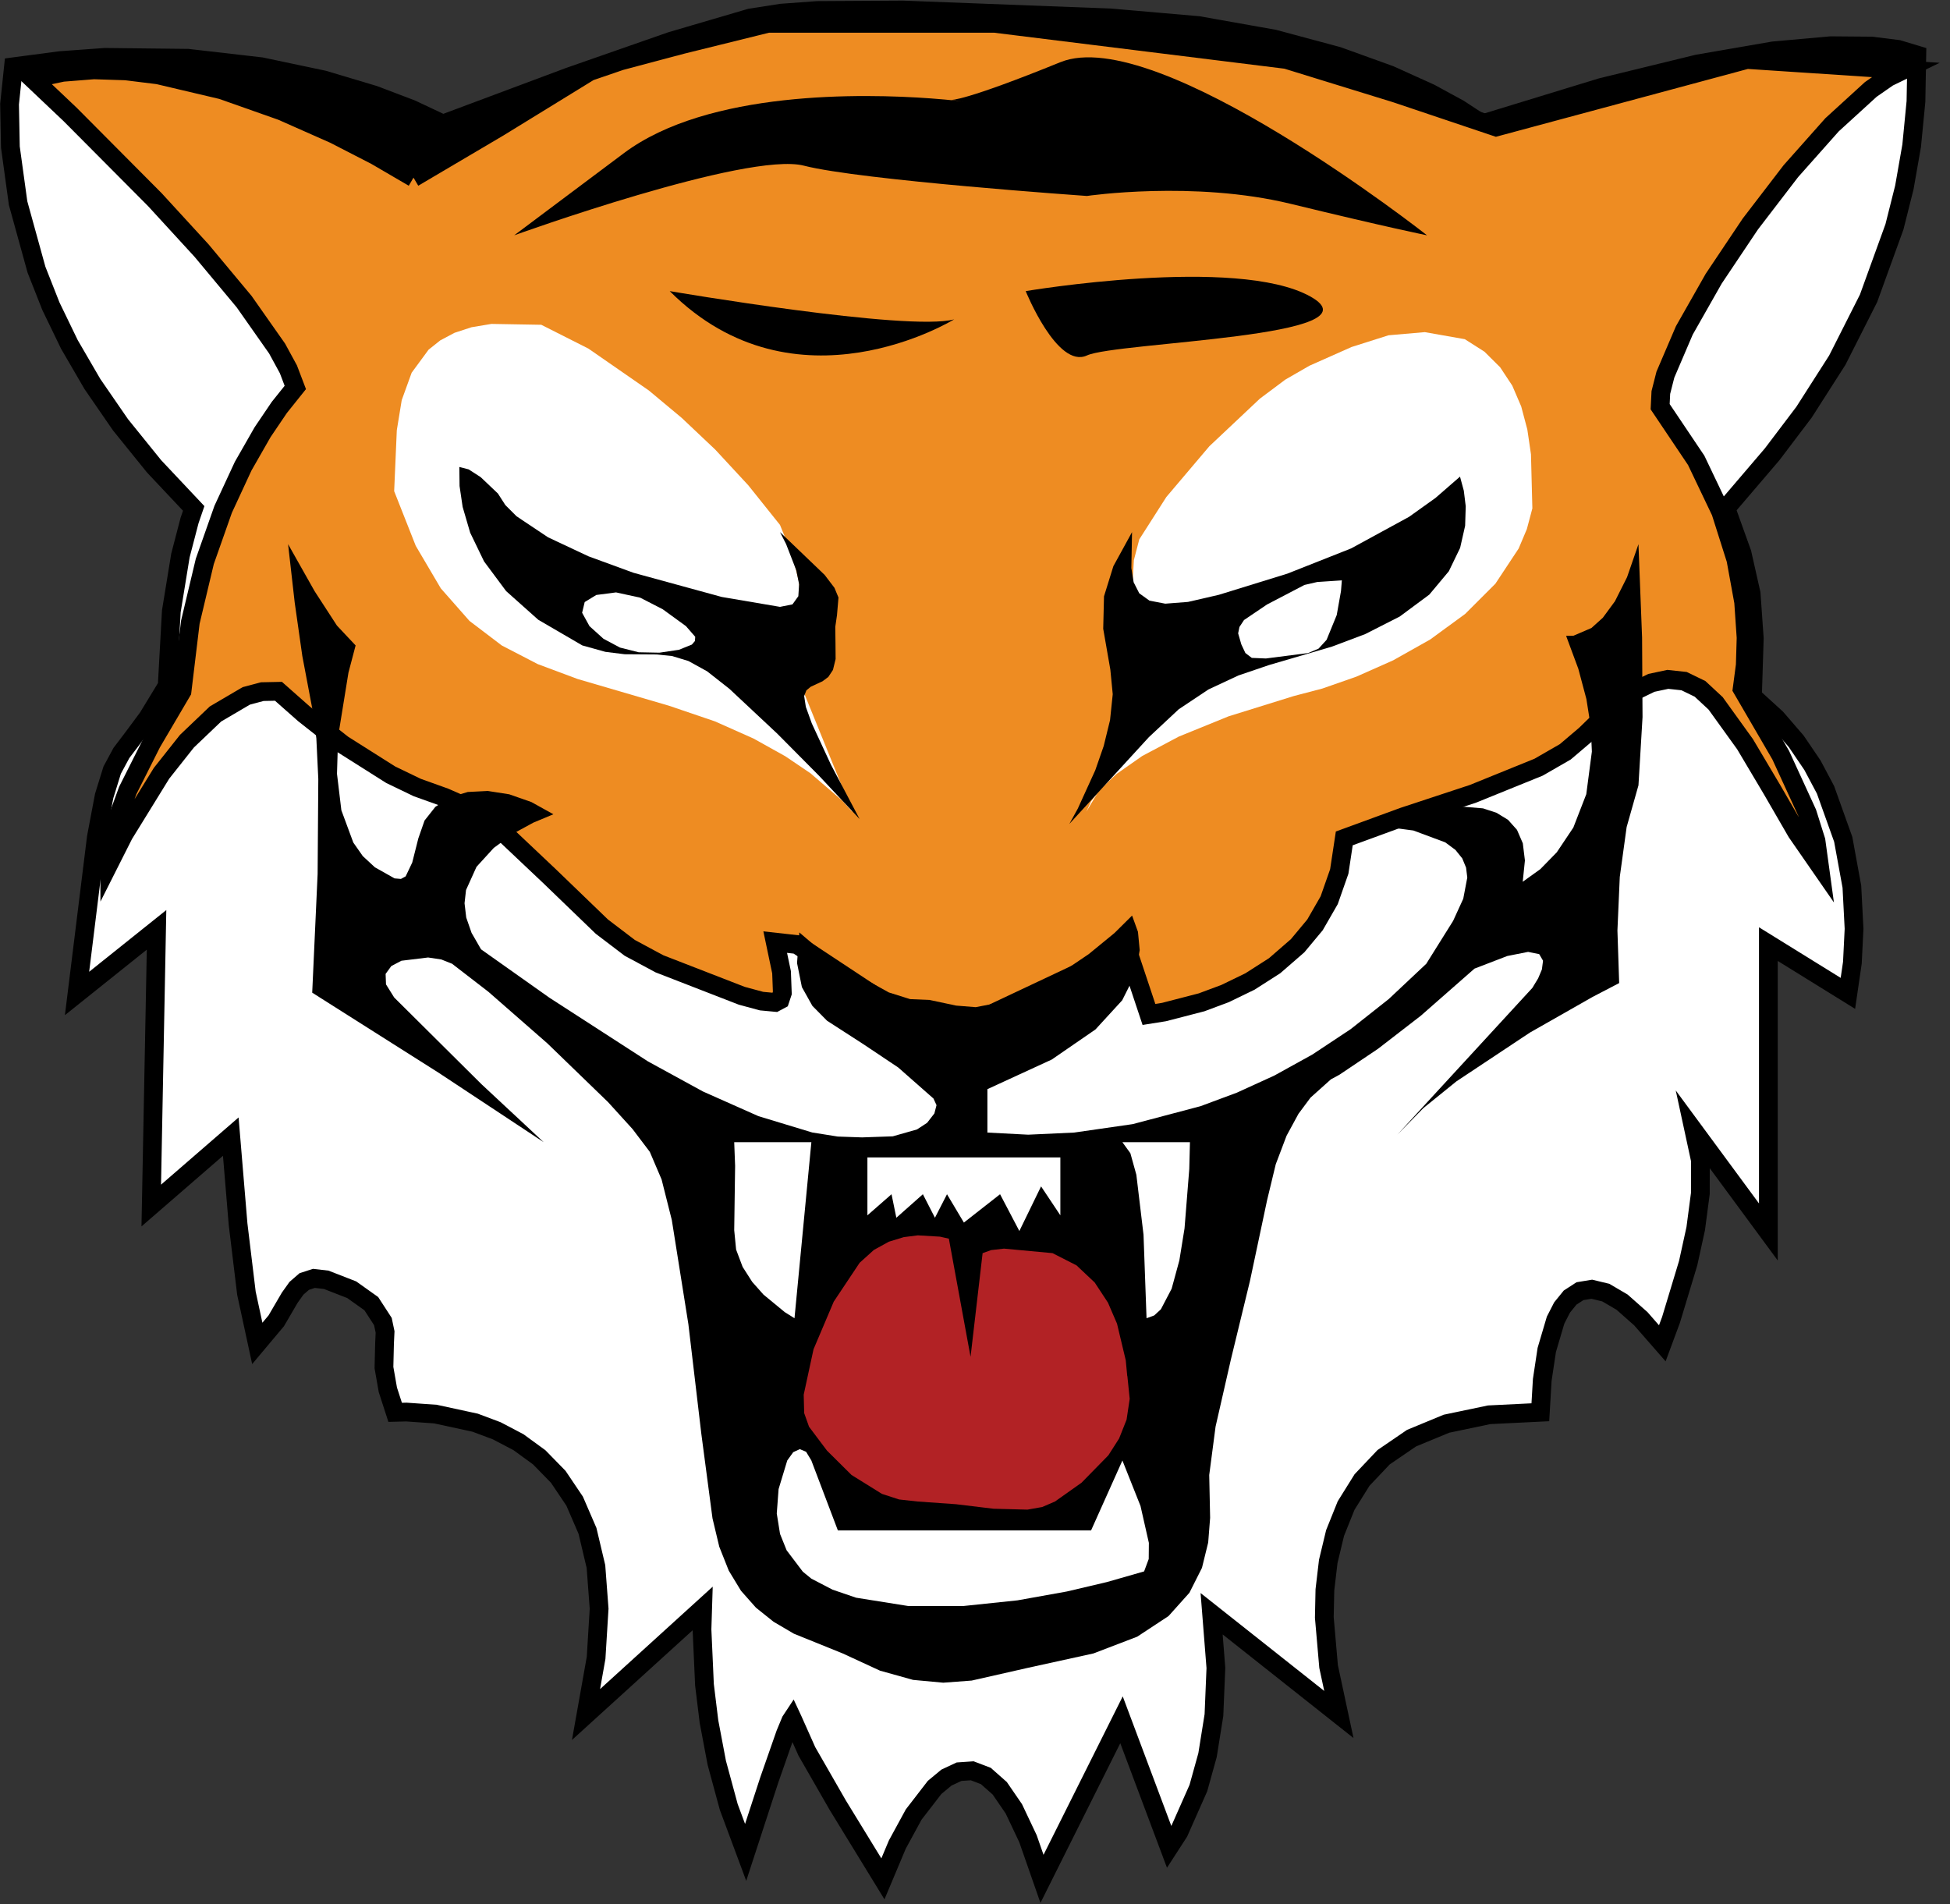 <?xml version="1.0" encoding="UTF-8" standalone="no"?>
<!-- Created with Inkscape (http://www.inkscape.org/) -->

<svg
   xmlns:dc="http://purl.org/dc/elements/1.1/"
   xmlns:cc="http://creativecommons.org/ns#"
   xmlns:rdf="http://www.w3.org/1999/02/22-rdf-syntax-ns#"
   xmlns:svg="http://www.w3.org/2000/svg"
   xmlns="http://www.w3.org/2000/svg"
   version="1.1"
   width="104.005"
   height="101.553"
   viewBox="0 0 104.005 101.553"
   id="svg2985"
   xml:space="preserve"><rect x="0" y="0" width="104.005" height="101.553" fill="#333333" stroke="none"/><defs
     id="defs3038" /><g
     transform="translate(-297.632,-631.544)"
     id="Layer_1" /><g
     transform="translate(-297.632,-631.544)"
     id="Layer_2" /><g
     transform="translate(-297.632,-631.544)"
     id="Layer_6" /><g
     transform="translate(-297.632,-631.544)"
     id="Layer_5" /><g
     transform="translate(-297.632,-631.544)"
     id="Layer_3" /><g
     transform="translate(-297.632,-631.544)"
     id="Layer_4" /><g
     transform="translate(-297.632,-631.544)"
     id="Layer_7" /><g
     transform="translate(-297.632,-631.544)"
     id="Layer_8" /><g
     transform="translate(-297.632,-631.544)"
     id="Layer_9" /><path
     d="M 79.046,6.613 77.822,5.809 76.287,4.972 74.133,3.997 71.356,2.995 67.952,2.08 63.918,1.363 59.252,0.957 48.153,0.533 43.585,0.56 41.662,0.702 40.023,0.957 35.791,2.199 30.339,4.103 23.623,6.613 21.953,5.826 19.954,5.066 17.26,4.26 13.93,3.558 10.023,3.108 5.599,3.059 3.212,3.232 0.718,3.561 0.51,5.552 l 0.044,2.294 0.411,2.987 0.981,3.551 0.768,1.946 0.986,2.038 1.229,2.114 1.498,2.174 1.792,2.217 2.112,2.244 -0.221,0.644 -0.486,1.863 -0.486,2.977 -0.221,3.985 -1.03,1.691 -0.795,1.071 -0.616,0.812 -0.493,0.915 -0.427,1.379 -0.417,2.204 -1.03,8.329 4.241,-3.393 -0.282,14.704 4.241,-3.676 0.389,4.666 0.446,3.685 0.579,2.678 1.012,-1.206 0.72,-1.233 0.358,-0.502 0.415,-0.36 0.514,-0.167 0.657,0.075 1.361,0.53 1.043,0.742 0.619,0.954 0.117,0.557 -0.029,0.61 -0.031,1.29 0.208,1.184 0.389,1.202 0.6,-0.015 1.548,0.108 2.118,0.459 1.154,0.433 1.155,0.606 1.109,0.808 1.015,1.039 0.874,1.298 0.686,1.586 0.451,1.903 0.169,2.248 -0.161,2.621 -0.538,3.024 6.221,-5.656 -0.035,1.118 0.132,2.947 0.241,1.969 0.416,2.198 0.637,2.35 0.902,2.426 1.257,-3.853 0.864,-2.47 0.285,-0.687 0.08,-0.121 0.028,0.06 0.751,1.684 1.652,2.876 2.404,3.923 0.769,-1.829 0.872,-1.601 1.117,-1.448 0.632,-0.524 0.671,-0.314 0.702,-0.048 0.726,0.276 0.743,0.657 0.752,1.096 0.753,1.591 0.748,2.144 4.241,-8.484 2.545,6.787 0.512,-0.791 1.043,-2.355 0.488,-1.756 0.342,-2.137 0.104,-2.515 -0.228,-2.889 6.787,5.373 -0.548,-2.558 -0.228,-2.616 0.031,-1.473 0.179,-1.518 0.364,-1.515 0.588,-1.463 0.85,-1.363 1.15,-1.214 1.488,-1.017 1.864,-0.771 2.278,-0.477 2.73,-0.134 0.102,-1.728 0.241,-1.598 0.47,-1.588 0.345,-0.673 0.43,-0.53 0.526,-0.341 0.63,-0.104 0.745,0.179 0.869,0.509 1.002,0.886 1.145,1.31 0.464,-1.25 0.915,-3.026 0.403,-1.84 0.247,-1.876 0.002,-1.777 -0.333,-1.542 3.959,5.373 0,-15.353 4.242,2.627 0.239,-1.639 0.089,-1.805 -0.116,-2.246 -0.461,-2.524 -0.944,-2.64 -0.697,-1.313 -0.87,-1.281 -1.061,-1.229 -1.269,-1.156 0.097,-3.098 -0.168,-2.395 -0.486,-2.157 -0.857,-2.385 2.465,-2.885 1.7,-2.245 1.773,-2.773 1.667,-3.297 1.382,-3.815 0.528,-2.1 0.39,-2.228 0.229,-2.355 0.046,-2.482 -0.998,-0.3 -1.417,-0.177 -2.179,-0.018 -3.054,0.274 -4.042,0.698 -5.142,1.255 -6.355,1.944 0,0"
     id="path2999"
     style="fill:#ffffff;stroke:#000000;stroke-width:1;stroke-miterlimit:10" /><polygon
     points="443.791,396.754 401.917,407.852 387.519,412.916 376.103,417.24 365.103,412.513 342.309,406.794 318.601,405.222 299.223,406.997 330.257,421.666 367.814,441.092 582.362,447.999 639.959,404.902 619.99,403.535 578.046,428.142 559.372,415.368 525.715,402.218 486.528,397.897 "
     transform="matrix(0.298,0,0,0.298,-88.43,-117.696)"
     id="polygon3001" /><path
     d="M 22.054,9.475 20.054,8.307 17.828,7.162 15.028,5.922 11.836,4.796 8.435,3.994 6.712,3.781 5.006,3.726 3.339,3.858 1.733,4.201 3.742,6.105 l 4.518,4.544 2.491,2.716 2.268,2.72 1.761,2.506 0.602,1.105 0.369,0.969 -0.854,1.067 -0.889,1.314 -1.038,1.815 -1.068,2.304 -0.979,2.778 -0.771,3.24 -0.444,3.687 -1.616,2.747 -1.278,2.542 -0.796,2.18 -0.172,0.906 0.003,0.756 0.756,-1.499 2.01,-3.259 1.354,-1.71 1.523,-1.453 1.644,-0.965 0.852,-0.227 0.864,-0.018 1.369,1.21 2.056,1.62 2.562,1.62 1.415,0.682 1.473,0.528 1.457,0.64 1.398,0.982 2.723,2.574 2.795,2.695 1.489,1.133 1.584,0.851 4.389,1.704 1.055,0.285 0.73,0.068 0.258,-0.138 0.121,-0.364 -0.042,-1.105 -0.338,-1.608 1.157,0.129 7.588,5.016 9.003,-4.244 1.029,-0.515 1.157,3.472 0.805,-0.128 2.002,-0.518 1.257,-0.469 1.324,-0.642 1.314,-0.841 1.227,-1.065 0.928,-1.115 0.757,-1.315 0.537,-1.532 0.267,-1.764 3.149,-1.153 3.716,-1.226 3.499,-1.419 1.423,-0.819 1.075,-0.913 1.754,-1.708 0.884,-0.63 0.882,-0.428 0.876,-0.186 0.866,0.094 0.851,0.413 0.831,0.772 1.569,2.178 1.437,2.419 1.316,2.275 1.208,1.744 -0.177,-1.29 -0.466,-1.48 -1.415,-3.083 -2.058,-3.537 0.167,-1.266 0.043,-1.46 -0.13,-1.904 -0.413,-2.265 -0.807,-2.546 -1.31,-2.745 -1.923,-2.862 0.037,-0.758 0.242,-0.951 1.01,-2.359 1.567,-2.76 1.952,-2.914 L 95.515,9.131 97.715,6.655 99.78,4.77 100.707,4.126 101.536,3.724 93.176,3.173 79.8,6.774 74.447,4.974 68.611,3.173 53.049,1.244 l -12.09,0 -4.614,1.141 -3.253,0.866 -1.65,0.565 -4.838,2.974 -4.55,2.685 0,0"
     id="path3003"
     style="fill:#ee8c22;stroke:#000000;stroke-width:1;stroke-miterlimit:10" /><path
     d="m 60.38,48.83 0.314,0.868 0.093,0.977 -0.214,1.242 -0.72,1.435 -1.426,1.555 -2.33,1.604 -3.433,1.58 0,2.315 2.174,0.113 2.451,-0.113 3.123,-0.45 3.618,-0.957 1.939,-0.721 1.996,-0.911 2.03,-1.122 2.043,-1.354 2.033,-1.607 2.001,-1.881 1.431,-2.287 0.541,-1.181 0.215,-1.13 -0.064,-0.528 -0.204,-0.494 -0.363,-0.452 -0.543,-0.403 -1.702,-0.633 -2.655,-0.352 1.507,-0.458 1.518,-0.329 1.702,-0.178 1.641,0.136 0.722,0.236 0.615,0.376 0.478,0.535 0.31,0.716 0.112,0.916 -0.117,1.137 0.94,-0.675 0.877,-0.898 0.883,-1.32 0.69,-1.778 0.298,-2.273 -0.06,-1.333 -0.232,-1.47 -0.43,-1.612 -0.652,-1.758 0.386,-0.004 0.965,-0.414 0.609,-0.549 0.645,-0.878 0.645,-1.282 0.609,-1.761 0.193,4.984 0.024,4.24 -0.217,3.637 -0.631,2.227 -0.366,2.661 -0.125,2.854 0.093,2.805 -1.415,0.737 -3.344,1.902 -3.923,2.604 -1.756,1.421 -1.395,1.423 7.202,-7.829 0.31,-0.512 0.199,-0.472 0.061,-0.467 -0.204,-0.35 -0.593,-0.121 -1.109,0.22 -1.75,0.673 -2.862,2.512 -2.283,1.764 -2.058,1.383 -0.458,0.249 -1.085,0.973 -0.642,0.863 -0.636,1.171 -0.576,1.52 -0.461,1.912 -0.916,4.317 -1.013,4.172 -0.82,3.593 -0.338,2.58 0.048,2.283 -0.103,1.316 -0.332,1.352 -0.669,1.328 -1.115,1.244 -1.67,1.099 -2.333,0.894 -3.465,0.76 -3.03,0.687 -1.518,0.113 -1.609,-0.149 -1.765,-0.493 -1.989,-0.918 -2.604,-1.053 -1.085,-0.638 -0.94,-0.753 L 39.521,84.844 38.87,83.772 38.363,82.495 38.002,80.983 37.407,76.481 36.716,70.629 35.831,65.067 35.287,62.907 34.658,61.434 33.74,60.222 32.431,58.781 29.192,55.646 26.049,52.897 24.112,51.402 23.536,51.173 l -0.702,-0.105 -1.423,0.173 -0.54,0.284 -0.304,0.419 0.021,0.558 0.437,0.7 4.662,4.63 3.312,3.087 -5.595,-3.698 -6.752,-4.277 0.289,-6.334 0.036,-5.06 -0.104,-2.17 -0.222,-1.612 -0.526,-2.777 -0.406,-2.849 -0.354,-3.119 1.415,2.508 1.19,1.833 0.997,1.061 -0.382,1.451 -0.551,3.404 -0.06,1.99 0.233,1.945 0.637,1.722 0.505,0.722 0.647,0.599 1.049,0.591 0.339,0.029 0.252,-0.137 0.35,-0.735 0.326,-1.29 0.331,-0.952 0.578,-0.732 0.783,-0.509 0.946,-0.283 1.066,-0.054 1.144,0.178 1.181,0.413 1.175,0.652 -1.071,0.447 -1.028,0.56 -1.079,0.785 -0.923,1.011 -0.559,1.238 -0.079,0.705 0.09,0.762 0.285,0.819 0.505,0.876 3.645,2.58 5.261,3.4 2.927,1.601 2.961,1.317 2.87,0.871 1.363,0.217 1.294,0.045 1.64,-0.057 1.29,-0.367 0.541,-0.354 0.387,-0.5 0.114,-0.441 -0.163,-0.354 -1.881,-1.657 -1.873,-1.252 -1.921,-1.24 -0.783,-0.793 -0.56,-1.002 -0.258,-1.282 0.122,-1.633 0.723,0.617 1.785,1.328 2.267,1.256 1.133,0.356 1.037,0.044 1.417,0.301 1.043,0.084 1.067,-0.205 1.489,-0.567 1.809,-0.932 1.664,-1.125 1.374,-1.125 0.94,-0.932 0,0"
     id="path3005" /><path
     d="m 39.159,60.92 4.116,0 -0.9,9.389 -0.52,-0.327 -1.135,-0.935 -0.599,-0.675 -0.513,-0.803 -0.347,-0.922 -0.101,-1.033 0.048,-3.432 -0.048,-1.262 0,0"
     id="path3007"
     style="fill:#ffffff" /><path
     d="m 59.866,60.92 3.601,0 -0.036,1.431 -0.253,3.167 -0.276,1.707 -0.411,1.508 -0.574,1.098 -0.357,0.329 -0.408,0.148 -0.161,-4.453 -0.382,-3.197 -0.319,-1.15 -0.425,-0.588 0,0"
     id="path3009"
     style="fill:#ffffff" /><polygon
     points="457.173,612.903 456.31,608.694 451.993,612.472 451.993,602.111 486.528,602.111 486.528,612.472 483.075,607.292 479.189,615.277 475.736,608.694 469.261,613.767 466.239,608.694 464.081,612.903 461.922,608.694 "
     transform="matrix(0.298,0,0,0.298,-88.43,-117.696)"
     id="polygon3011"
     style="fill:#ffffff" /><path
     d="m 43.274,77.896 1.415,3.73 1.543,0 1.543,0 10.418,0 1.672,-3.73 0.965,2.427 0.446,1.967 -0.008,0.861 -0.246,0.66 -1.977,0.567 -2.146,0.505 -2.629,0.472 -2.894,0.303 -2.942,-0.002 -2.773,-0.442 -1.255,-0.428 -1.132,-0.589 -0.454,-0.37 -0.864,-1.141 -0.352,-0.875 -0.174,-1.086 0.097,-1.303 0.462,-1.526 0.319,-0.444 0.349,-0.162 0.337,0.141 0.282,0.465 0,0"
     id="path3013"
     style="fill:#ffffff" /><path
     d="m 45.461,43.3 -0.533,-0.595 -1.702,-1.463 -1.339,-0.906 -1.69,-0.942 -2.061,-0.918 -2.451,-0.834 -4.877,-1.427 -2.124,-0.793 -1.921,-0.995 -1.722,-1.309 -1.528,-1.734 -1.338,-2.27 -1.152,-2.918 0.141,-3.25 0.262,-1.604 0.53,-1.464 0.904,-1.229 0.625,-0.497 0.758,-0.402 0.904,-0.296 1.064,-0.178 2.658,0.046 2.514,1.27 3.225,2.235 1.755,1.464 1.784,1.687 1.763,1.904 1.692,2.115 0.65,1.596 0.353,1.408 0.121,1.212 -0.046,1.009 -0.336,1.377 -0.227,0.472 3.344,8.231 0,0"
     id="path3015"
     style="fill:#ffffff" /><path
     d="m 57.936,43.3 0.263,-0.567 0.49,-0.641 0.871,-0.818 1.359,-0.951 1.955,-1.038 2.657,-1.081 3.466,-1.078 1.534,-0.403 1.812,-0.633 1.96,-0.87 1.977,-1.112 1.862,-1.361 1.616,-1.615 1.24,-1.875 0.438,-1.037 0.294,-1.104 -0.074,-2.885 -0.195,-1.326 -0.326,-1.227 -0.477,-1.111 -0.647,-0.979 -0.837,-0.831 -1.046,-0.666 -2.135,-0.376 -1.934,0.167 -1.971,0.625 -2.248,0.999 -1.286,0.741 -1.356,1.014 -2.694,2.538 -2.295,2.707 -1.444,2.261 -0.29,1.11 -0.079,1.45 0.016,3.645 -0.134,2.056 -0.381,2.12 -0.743,2.114 -1.219,2.038 0,0"
     id="path3017"
     style="fill:#ffffff" /><path
     d="m 41.603,28.381 0.326,0.641 0.543,1.401 0.149,0.74 -0.041,0.636 -0.312,0.434 -0.665,0.134 -3.111,-0.529 -4.702,-1.288 -2.405,-0.88 -2.152,-1.011 -1.682,-1.123 -0.597,-0.597 -0.398,-0.618 -0.918,-0.872 -0.641,-0.414 -0.498,-0.129 0.012,1.017 0.164,1.113 0.402,1.375 0.74,1.532 1.177,1.583 1.714,1.529 2.35,1.369 1.229,0.342 1.028,0.128 1.714,0.012 0.816,0.083 0.874,0.267 0.998,0.55 1.186,0.933 2.55,2.387 2.225,2.243 2.17,2.315 -1.527,-2.894 -1.023,-2.206 -0.318,-0.882 -0.09,-0.577 0.119,-0.306 0.232,-0.191 0.629,-0.292 0.309,-0.231 0.247,-0.374 0.142,-0.582 -0.007,-0.854 -0.011,-0.86 0.091,-0.624 0.08,-0.942 -0.216,-0.52 -0.523,-0.687 -2.379,-2.281 0,0"
     id="path3019" /><path
     d="m 77.871,25.422 0.203,0.75 0.102,0.831 -0.032,1.04 -0.267,1.179 -0.603,1.247 -1.04,1.244 -1.578,1.17 -1.841,0.936 -1.768,0.666 -3.368,0.987 -1.624,0.553 -1.6,0.747 -1.588,1.058 -1.588,1.484 -4.244,4.63 0,0 0.45,-0.816 0.932,-2.046 0.451,-1.296 0.337,-1.377 0.144,-1.383 -0.128,-1.314 -0.38,-2.176 0.042,-1.73 0.5,-1.61 0.995,-1.815 -0.036,1.915 0.122,0.759 0.3,0.589 0.541,0.39 0.846,0.163 1.213,-0.094 1.644,-0.379 3.655,-1.129 3.402,-1.346 3.089,-1.684 1.408,-1.006 1.307,-1.136 0,0"
     id="path3021" /><path
     d="m 36.587,33.396 -1.238,-0.9 -1.204,-0.619 -1.288,-0.281 -1.053,0.137 -0.619,0.378 -0.137,0.571 0.394,0.715 0.746,0.673 0.878,0.468 0.999,0.251 1.107,0.022 1.038,-0.154 0.691,-0.278 0.164,-0.19 0.016,-0.226 -0.494,-0.567 0,0"
     id="path3023"
     style="fill:#ffffff" /><path
     d="m 71.569,30.953 -0.046,0.573 -0.227,1.277 -0.541,1.322 -0.429,0.471 -0.557,0.235 -2.251,0.289 -0.752,-0.031 -0.342,-0.259 -0.217,-0.463 -0.169,-0.587 0.069,-0.34 0.244,-0.37 1.23,-0.831 1.993,-1.04 0.683,-0.158 1.31,-0.088 0,0"
     id="path3025"
     style="fill:#ffffff" /><path
     d="m 60.123,73.395 -0.08,-0.844 -0.466,-1.953 -0.483,-1.121 -0.706,-1.073 -0.972,-0.916 -1.279,-0.651 -2.588,-0.241 -0.685,0.078 -0.456,0.163 -0.643,5.53 -1.157,-6.302 -0.472,-0.107 -1.184,-0.07 -0.749,0.095 -0.796,0.244 -0.799,0.44 -0.758,0.683 -1.381,2.072 -1.079,2.542 -0.524,2.422 0.025,0.981 0.259,0.729 0.958,1.274 1.308,1.298 1.622,1.009 0.917,0.298 0.982,0.108 2.05,0.145 2.002,0.241 1.809,0.048 0.787,-0.139 0.684,-0.295 1.417,-1.004 1.429,-1.459 0.572,-0.896 0.399,-1.004 0.167,-1.11 -0.124,-1.215 0,0"
     id="path3027"
     style="fill:#b22225" /><g
     transform="matrix(0.298,0,0,0.298,-88.43,-117.696)"
     id="Layer_11"><path
       d="m 469.208,413.127 c 0,0 -2.21,-0.292 -5.85,-0.559 -12.075,-0.883 -39.891,-1.482 -54.965,9.808 -19.619,14.694 -19.619,14.694 -19.619,14.694 0,0 41.735,-15.071 51.854,-12.465 10.119,2.606 50.649,5.423 50.649,5.423 0,0 19.119,-2.817 36.478,1.408 17.359,4.225 24.4,5.634 24.4,5.634 0,0 -48.306,-38.028 -65.626,-30.986 -17.32,7.042 -19.53,6.75 -19.53,6.75"
       id="path3030" /><path
       d="m 416.61,447.055 c 0,0 42.664,7.297 50.909,5.057 0,0 -28.373,17.478 -50.909,-5.057 z"
       id="path3032" /><path
       d="m 480.324,447.055 c 0,0 37.736,-6.356 50.909,0.944 13.173,7.3 -34.638,8.134 -39.957,10.575 -5.319,2.441 -10.952,-11.519 -10.952,-11.519 z"
       id="path3034" /></g></svg>